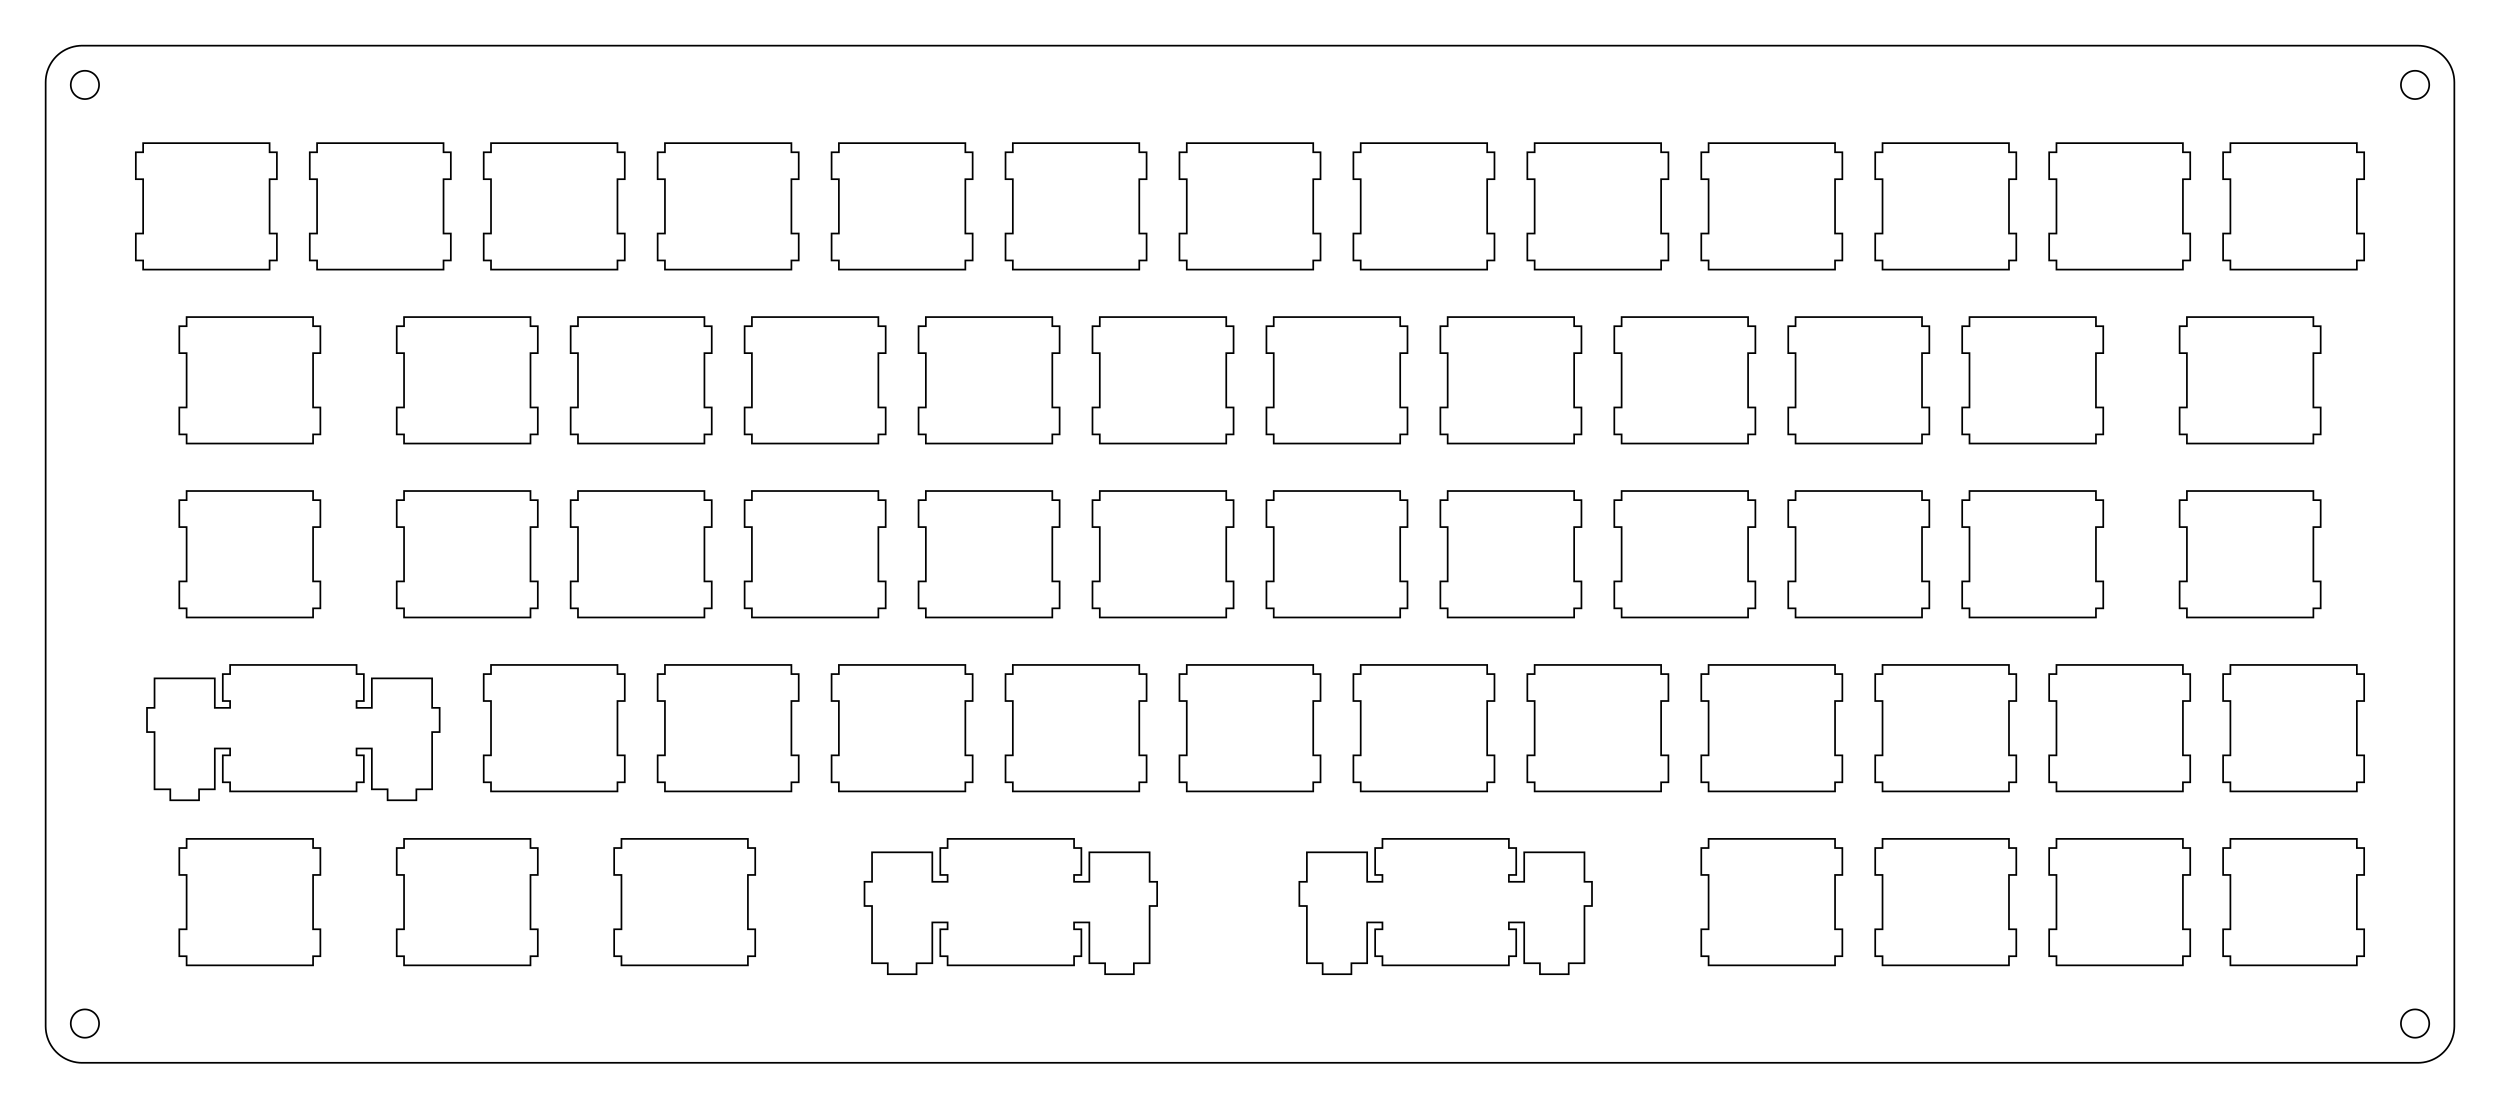 <?xml version="1.0"?>
<!-- Generated by SVGo -->
<svg width="273.802mm" height="121.402mm"
     viewBox="0.000 0.000 273.802 121.402"
     xmlns="http://www.w3.org/2000/svg" 
     xmlns:xlink="http://www.w3.org/1999/xlink">
<polygon points="264.802,5.001 265.115,5.013 265.427,5.050 265.735,5.111 266.038,5.196 266.332,5.305 266.617,5.436 266.891,5.590 267.153,5.764 267.399,5.959 267.630,6.172 267.843,6.403 268.038,6.649 268.212,6.911 268.366,7.185 268.497,7.470 268.606,7.764 268.691,8.067 268.752,8.375 268.789,8.687 268.802,9.001 268.802,112.402 268.789,112.715 268.752,113.027 268.691,113.335 268.606,113.638 268.497,113.932 268.366,114.217 268.212,114.491 268.038,114.753 267.843,114.999 267.630,115.230 267.399,115.443 267.153,115.638 266.891,115.812 266.617,115.966 266.332,116.097 266.038,116.206 265.735,116.291 265.427,116.352 265.115,116.389 264.802,116.402 9.001,116.402 8.687,116.389 8.375,116.352 8.067,116.291 7.764,116.206 7.470,116.097 7.185,115.966 6.911,115.812 6.649,115.638 6.403,115.443 6.172,115.230 5.959,114.999 5.764,114.753 5.590,114.491 5.436,114.217 5.305,113.932 5.196,113.638 5.111,113.335 5.050,113.027 5.013,112.715 5.000,112.401 5.001,9.001 5.013,8.687 5.050,8.375 5.111,8.067 5.196,7.764 5.305,7.470 5.436,7.185 5.590,6.911 5.764,6.649 5.959,6.403 6.172,6.172 6.403,5.959 6.649,5.764 6.911,5.590 7.185,5.436 7.470,5.305 7.764,5.196 8.067,5.111 8.375,5.050 8.687,5.013 9.001,5.000" style="fill:none;stroke-width:0.05mm;stroke:black"/>
<polygon points="9.178,110.557 9.058,110.571 8.938,110.595 8.821,110.628 8.707,110.670 8.596,110.721 8.490,110.780 8.389,110.848 8.293,110.923 8.204,111.006 8.120,111.095 8.046,111.191 7.978,111.292 7.919,111.398 7.868,111.509 7.826,111.623 7.793,111.740 7.769,111.860 7.755,111.980 7.750,112.102 7.755,112.224 7.769,112.344 7.793,112.464 7.826,112.581 7.868,112.695 7.919,112.806 7.978,112.912 8.046,113.013 8.120,113.109 8.204,113.198 8.293,113.281 8.389,113.356 8.490,113.424 8.596,113.483 8.707,113.534 8.821,113.576 8.938,113.609 9.058,113.633 9.178,113.647 9.300,113.652 9.422,113.647 9.542,113.633 9.662,113.609 9.779,113.576 9.893,113.534 10.004,113.483 10.110,113.424 10.211,113.356 10.307,113.281 10.396,113.198 10.479,113.109 10.554,113.013 10.622,112.912 10.681,112.806 10.732,112.695 10.774,112.581 10.807,112.464 10.831,112.344 10.845,112.224 10.850,112.102 10.845,111.980 10.831,111.860 10.807,111.740 10.774,111.623 10.732,111.509 10.681,111.398 10.622,111.292 10.554,111.191 10.479,111.095 10.396,111.006 10.307,110.923 10.211,110.848 10.110,110.780 10.004,110.721 9.893,110.670 9.779,110.628 9.662,110.595 9.542,110.571 9.422,110.557 9.300,110.552" style="fill:none;stroke-width:0.05mm;stroke:black"/>
<polygon points="264.380,110.557 264.260,110.571 264.140,110.595 264.023,110.628 263.909,110.670 263.798,110.721 263.692,110.780 263.591,110.848 263.495,110.923 263.406,111.006 263.323,111.095 263.248,111.191 263.180,111.292 263.121,111.398 263.070,111.509 263.028,111.623 262.995,111.740 262.971,111.860 262.957,111.980 262.952,112.102 262.957,112.224 262.971,112.344 262.995,112.464 263.028,112.581 263.070,112.695 263.121,112.806 263.180,112.912 263.248,113.013 263.323,113.109 263.406,113.198 263.495,113.281 263.591,113.356 263.692,113.424 263.798,113.483 263.909,113.534 264.023,113.576 264.140,113.609 264.260,113.633 264.380,113.647 264.502,113.652 264.624,113.647 264.744,113.633 264.864,113.609 264.981,113.576 265.095,113.534 265.206,113.483 265.312,113.424 265.413,113.356 265.509,113.281 265.598,113.198 265.681,113.109 265.756,113.013 265.824,112.912 265.883,112.806 265.934,112.695 265.976,112.581 266.009,112.464 266.033,112.344 266.047,112.224 266.052,112.102 266.047,111.980 266.033,111.860 266.009,111.740 265.976,111.623 265.934,111.509 265.883,111.398 265.824,111.292 265.756,111.191 265.681,111.095 265.598,111.006 265.509,110.923 265.413,110.848 265.312,110.780 265.206,110.721 265.095,110.670 264.981,110.628 264.864,110.595 264.744,110.571 264.624,110.557 264.502,110.552" style="fill:none;stroke-width:0.05mm;stroke:black"/>
<polygon points="103.782,91.876 103.782,92.876 102.982,92.876 102.982,95.826 103.782,95.826 103.782,96.576 102.107,96.576 102.107,93.346 95.507,93.346 95.507,96.576 94.682,96.576 94.682,99.226 95.507,99.226 95.507,105.495 97.232,105.495 97.232,106.696 100.382,106.696 100.382,105.495 102.107,105.495 102.107,101.025 103.782,101.025 103.782,101.775 102.982,101.775 102.982,104.726 103.782,104.726 103.782,105.726 117.632,105.726 117.632,104.726 118.432,104.726 118.432,101.775 117.632,101.775 117.632,101.025 119.307,101.025 119.307,105.495 121.032,105.495 121.032,106.696 124.182,106.696 124.182,105.495 125.907,105.495 125.907,99.226 126.732,99.226 126.732,96.576 125.907,96.576 125.907,93.346 119.307,93.346 119.307,96.576 117.632,96.576 117.632,95.826 118.432,95.826 118.432,92.876 117.632,92.876 117.632,91.876" style="fill:none;stroke-width:0.05mm;stroke:black"/>
<polygon points="151.407,91.876 151.407,92.876 150.607,92.876 150.607,95.826 151.407,95.826 151.407,96.576 149.732,96.576 149.732,93.346 143.132,93.346 143.132,96.576 142.307,96.576 142.307,99.226 143.132,99.226 143.132,105.495 144.857,105.495 144.857,106.696 148.007,106.696 148.007,105.495 149.732,105.495 149.732,101.025 151.407,101.025 151.407,101.775 150.607,101.775 150.607,104.726 151.407,104.726 151.407,105.726 165.257,105.726 165.257,104.726 166.057,104.726 166.057,101.775 165.257,101.775 165.257,101.025 166.932,101.025 166.932,105.495 168.657,105.495 168.657,106.696 171.807,106.696 171.807,105.495 173.532,105.495 173.532,99.226 174.357,99.226 174.357,96.576 173.532,96.576 173.532,93.346 166.932,93.346 166.932,96.576 165.257,96.576 165.257,95.826 166.057,95.826 166.057,92.876 165.257,92.876 165.257,91.876" style="fill:none;stroke-width:0.05mm;stroke:black"/>
<polygon points="20.438,91.876 20.438,92.876 19.638,92.876 19.638,95.826 20.438,95.826 20.438,101.775 19.638,101.775 19.638,104.726 20.438,104.726 20.438,105.726 34.288,105.726 34.288,104.726 35.088,104.726 35.088,101.775 34.288,101.775 34.288,95.826 35.088,95.826 35.088,92.876 34.288,92.876 34.288,91.876" style="fill:none;stroke-width:0.05mm;stroke:black"/>
<polygon points="44.251,91.876 44.251,92.876 43.450,92.876 43.450,95.826 44.251,95.826 44.251,101.775 43.450,101.775 43.450,104.726 44.251,104.726 44.251,105.726 58.100,105.726 58.100,104.726 58.901,104.726 58.901,101.775 58.100,101.775 58.100,95.826 58.901,95.826 58.901,92.876 58.100,92.876 58.100,91.876" style="fill:none;stroke-width:0.05mm;stroke:black"/>
<polygon points="68.063,91.876 68.063,92.876 67.263,92.876 67.263,95.826 68.063,95.826 68.063,101.775 67.263,101.775 67.263,104.726 68.063,104.726 68.063,105.726 81.913,105.726 81.913,104.726 82.713,104.726 82.713,101.775 81.913,101.775 81.913,95.826 82.713,95.826 82.713,92.876 81.913,92.876 81.913,91.876" style="fill:none;stroke-width:0.05mm;stroke:black"/>
<polygon points="187.126,91.876 187.126,92.876 186.326,92.876 186.326,95.826 187.126,95.826 187.126,101.775 186.326,101.775 186.326,104.726 187.126,104.726 187.126,105.726 200.976,105.726 200.976,104.726 201.776,104.726 201.776,101.775 200.976,101.775 200.976,95.826 201.776,95.826 201.776,92.876 200.976,92.876 200.976,91.876" style="fill:none;stroke-width:0.05mm;stroke:black"/>
<polygon points="206.176,91.876 206.176,92.876 205.376,92.876 205.376,95.826 206.176,95.826 206.176,101.775 205.376,101.775 205.376,104.726 206.176,104.726 206.176,105.726 220.026,105.726 220.026,104.726 220.826,104.726 220.826,101.775 220.026,101.775 220.026,95.826 220.826,95.826 220.826,92.876 220.026,92.876 220.026,91.876" style="fill:none;stroke-width:0.05mm;stroke:black"/>
<polygon points="225.226,91.876 225.226,92.876 224.426,92.876 224.426,95.826 225.226,95.826 225.226,101.775 224.426,101.775 224.426,104.726 225.226,104.726 225.226,105.726 239.076,105.726 239.076,104.726 239.876,104.726 239.876,101.775 239.076,101.775 239.076,95.826 239.876,95.826 239.876,92.876 239.076,92.876 239.076,91.876" style="fill:none;stroke-width:0.05mm;stroke:black"/>
<polygon points="244.276,91.876 244.276,92.876 243.476,92.876 243.476,95.826 244.276,95.826 244.276,101.775 243.476,101.775 243.476,104.726 244.276,104.726 244.276,105.726 258.126,105.726 258.126,104.726 258.926,104.726 258.926,101.775 258.126,101.775 258.126,95.826 258.926,95.826 258.926,92.876 258.126,92.876 258.126,91.876" style="fill:none;stroke-width:0.05mm;stroke:black"/>
<polygon points="25.201,72.826 25.201,73.826 24.401,73.826 24.401,76.776 25.201,76.776 25.201,77.526 23.526,77.526 23.526,74.296 16.925,74.296 16.925,77.526 16.100,77.526 16.100,80.176 16.925,80.176 16.925,86.446 18.651,86.446 18.651,87.646 21.801,87.646 21.801,86.446 23.526,86.446 23.526,81.976 25.201,81.976 25.201,82.726 24.401,82.726 24.401,85.676 25.201,85.676 25.201,86.676 39.051,86.676 39.051,85.676 39.851,85.676 39.851,82.726 39.051,82.726 39.051,81.976 40.726,81.976 40.726,86.446 42.451,86.446 42.451,87.646 45.601,87.646 45.601,86.446 47.326,86.446 47.326,80.176 48.151,80.176 48.151,77.526 47.326,77.526 47.326,74.296 40.726,74.296 40.726,77.526 39.051,77.526 39.051,76.776 39.851,76.776 39.851,73.826 39.051,73.826 39.051,72.826" style="fill:none;stroke-width:0.05mm;stroke:black"/>
<polygon points="53.776,72.826 53.776,73.826 52.976,73.826 52.976,76.776 53.776,76.776 53.776,82.726 52.976,82.726 52.976,85.676 53.776,85.676 53.776,86.676 67.626,86.676 67.626,85.676 68.426,85.676 68.426,82.726 67.626,82.726 67.626,76.776 68.426,76.776 68.426,73.826 67.626,73.826 67.626,72.826" style="fill:none;stroke-width:0.05mm;stroke:black"/>
<polygon points="72.826,72.826 72.826,73.826 72.026,73.826 72.026,76.776 72.826,76.776 72.826,82.726 72.026,82.726 72.026,85.676 72.826,85.676 72.826,86.676 86.676,86.676 86.676,85.676 87.476,85.676 87.476,82.726 86.676,82.726 86.676,76.776 87.476,76.776 87.476,73.826 86.676,73.826 86.676,72.826" style="fill:none;stroke-width:0.05mm;stroke:black"/>
<polygon points="91.876,72.826 91.876,73.826 91.076,73.826 91.076,76.776 91.876,76.776 91.876,82.726 91.076,82.726 91.076,85.676 91.876,85.676 91.876,86.676 105.726,86.676 105.726,85.676 106.525,85.676 106.525,82.726 105.726,82.726 105.726,76.776 106.525,76.776 106.525,73.826 105.726,73.826 105.726,72.826" style="fill:none;stroke-width:0.05mm;stroke:black"/>
<polygon points="110.926,72.826 110.926,73.826 110.126,73.826 110.126,76.776 110.926,76.776 110.926,82.726 110.126,82.726 110.126,85.676 110.926,85.676 110.926,86.676 124.775,86.676 124.775,85.676 125.575,85.676 125.575,82.726 124.775,82.726 124.775,76.776 125.575,76.776 125.575,73.826 124.775,73.826 124.775,72.826" style="fill:none;stroke-width:0.05mm;stroke:black"/>
<polygon points="129.976,72.826 129.976,73.826 129.176,73.826 129.176,76.776 129.976,76.776 129.976,82.726 129.176,82.726 129.176,85.676 129.976,85.676 129.976,86.676 143.826,86.676 143.826,85.676 144.626,85.676 144.626,82.726 143.826,82.726 143.826,76.776 144.626,76.776 144.626,73.826 143.826,73.826 143.826,72.826" style="fill:none;stroke-width:0.05mm;stroke:black"/>
<polygon points="149.026,72.826 149.026,73.826 148.226,73.826 148.226,76.776 149.026,76.776 149.026,82.726 148.226,82.726 148.226,85.676 149.026,85.676 149.026,86.676 162.876,86.676 162.876,85.676 163.676,85.676 163.676,82.726 162.876,82.726 162.876,76.776 163.676,76.776 163.676,73.826 162.876,73.826 162.876,72.826" style="fill:none;stroke-width:0.05mm;stroke:black"/>
<polygon points="168.076,72.826 168.076,73.826 167.276,73.826 167.276,76.776 168.076,76.776 168.076,82.726 167.276,82.726 167.276,85.676 168.076,85.676 168.076,86.676 181.926,86.676 181.926,85.676 182.726,85.676 182.726,82.726 181.926,82.726 181.926,76.776 182.726,76.776 182.726,73.826 181.926,73.826 181.926,72.826" style="fill:none;stroke-width:0.05mm;stroke:black"/>
<polygon points="187.126,72.826 187.126,73.826 186.326,73.826 186.326,76.776 187.126,76.776 187.126,82.726 186.326,82.726 186.326,85.676 187.126,85.676 187.126,86.676 200.976,86.676 200.976,85.676 201.776,85.676 201.776,82.726 200.976,82.726 200.976,76.776 201.776,76.776 201.776,73.826 200.976,73.826 200.976,72.826" style="fill:none;stroke-width:0.05mm;stroke:black"/>
<polygon points="206.176,72.826 206.176,73.826 205.376,73.826 205.376,76.776 206.176,76.776 206.176,82.726 205.376,82.726 205.376,85.676 206.176,85.676 206.176,86.676 220.026,86.676 220.026,85.676 220.826,85.676 220.826,82.726 220.026,82.726 220.026,76.776 220.826,76.776 220.826,73.826 220.026,73.826 220.026,72.826" style="fill:none;stroke-width:0.05mm;stroke:black"/>
<polygon points="225.226,72.826 225.226,73.826 224.426,73.826 224.426,76.776 225.226,76.776 225.226,82.726 224.426,82.726 224.426,85.676 225.226,85.676 225.226,86.676 239.076,86.676 239.076,85.676 239.876,85.676 239.876,82.726 239.076,82.726 239.076,76.776 239.876,76.776 239.876,73.826 239.076,73.826 239.076,72.826" style="fill:none;stroke-width:0.05mm;stroke:black"/>
<polygon points="244.276,72.826 244.276,73.826 243.476,73.826 243.476,76.776 244.276,76.776 244.276,82.726 243.476,82.726 243.476,85.676 244.276,85.676 244.276,86.676 258.126,86.676 258.126,85.676 258.926,85.676 258.926,82.726 258.126,82.726 258.126,76.776 258.926,76.776 258.926,73.826 258.126,73.826 258.126,72.826" style="fill:none;stroke-width:0.05mm;stroke:black"/>
<polygon points="20.438,53.776 20.438,54.776 19.638,54.776 19.638,57.726 20.438,57.726 20.438,63.676 19.638,63.676 19.638,66.626 20.438,66.626 20.438,67.626 34.288,67.626 34.288,66.626 35.088,66.626 35.088,63.676 34.288,63.676 34.288,57.726 35.088,57.726 35.088,54.776 34.288,54.776 34.288,53.776" style="fill:none;stroke-width:0.05mm;stroke:black"/>
<polygon points="44.251,53.776 44.251,54.776 43.450,54.776 43.450,57.726 44.251,57.726 44.251,63.676 43.450,63.676 43.450,66.626 44.251,66.626 44.251,67.626 58.100,67.626 58.100,66.626 58.901,66.626 58.901,63.676 58.100,63.676 58.100,57.726 58.901,57.726 58.901,54.776 58.100,54.776 58.100,53.776" style="fill:none;stroke-width:0.05mm;stroke:black"/>
<polygon points="63.301,53.776 63.301,54.776 62.500,54.776 62.500,57.726 63.301,57.726 63.301,63.676 62.500,63.676 62.500,66.626 63.301,66.626 63.301,67.626 77.150,67.626 77.150,66.626 77.950,66.626 77.950,63.676 77.150,63.676 77.150,57.726 77.950,57.726 77.950,54.776 77.150,54.776 77.150,53.776" style="fill:none;stroke-width:0.05mm;stroke:black"/>
<polygon points="82.351,53.776 82.351,54.776 81.551,54.776 81.551,57.726 82.351,57.726 82.351,63.676 81.551,63.676 81.551,66.626 82.351,66.626 82.351,67.626 96.200,67.626 96.200,66.626 97.000,66.626 97.000,63.676 96.200,63.676 96.200,57.726 97.000,57.726 97.000,54.776 96.200,54.776 96.200,53.776" style="fill:none;stroke-width:0.05mm;stroke:black"/>
<polygon points="101.400,53.776 101.400,54.776 100.601,54.776 100.601,57.726 101.400,57.726 101.400,63.676 100.601,63.676 100.601,66.626 101.400,66.626 101.400,67.626 115.250,67.626 115.250,66.626 116.050,66.626 116.050,63.676 115.250,63.676 115.250,57.726 116.050,57.726 116.050,54.776 115.250,54.776 115.250,53.776" style="fill:none;stroke-width:0.05mm;stroke:black"/>
<polygon points="120.450,53.776 120.450,54.776 119.650,54.776 119.650,57.726 120.450,57.726 120.450,63.676 119.650,63.676 119.650,66.626 120.450,66.626 120.450,67.626 134.300,67.626 134.300,66.626 135.101,66.626 135.101,63.676 134.300,63.676 134.300,57.726 135.101,57.726 135.101,54.776 134.300,54.776 134.300,53.776" style="fill:none;stroke-width:0.05mm;stroke:black"/>
<polygon points="139.500,53.776 139.500,54.776 138.701,54.776 138.701,57.726 139.500,57.726 139.500,63.676 138.701,63.676 138.701,66.626 139.500,66.626 139.500,67.626 153.351,67.626 153.351,66.626 154.150,66.626 154.150,63.676 153.351,63.676 153.351,57.726 154.150,57.726 154.150,54.776 153.351,54.776 153.351,53.776" style="fill:none;stroke-width:0.05mm;stroke:black"/>
<polygon points="158.550,53.776 158.550,54.776 157.751,54.776 157.751,57.726 158.550,57.726 158.550,63.676 157.751,63.676 157.751,66.626 158.550,66.626 158.550,67.626 172.401,67.626 172.401,66.626 173.201,66.626 173.201,63.676 172.401,63.676 172.401,57.726 173.201,57.726 173.201,54.776 172.401,54.776 172.401,53.776" style="fill:none;stroke-width:0.05mm;stroke:black"/>
<polygon points="177.601,53.776 177.601,54.776 176.801,54.776 176.801,57.726 177.601,57.726 177.601,63.676 176.801,63.676 176.801,66.626 177.601,66.626 177.601,67.626 191.451,67.626 191.451,66.626 192.251,66.626 192.251,63.676 191.451,63.676 191.451,57.726 192.251,57.726 192.251,54.776 191.451,54.776 191.451,53.776" style="fill:none;stroke-width:0.05mm;stroke:black"/>
<polygon points="196.651,53.776 196.651,54.776 195.851,54.776 195.851,57.726 196.651,57.726 196.651,63.676 195.851,63.676 195.851,66.626 196.651,66.626 196.651,67.626 210.501,67.626 210.501,66.626 211.301,66.626 211.301,63.676 210.501,63.676 210.501,57.726 211.301,57.726 211.301,54.776 210.501,54.776 210.501,53.776" style="fill:none;stroke-width:0.05mm;stroke:black"/>
<polygon points="215.701,53.776 215.701,54.776 214.901,54.776 214.901,57.726 215.701,57.726 215.701,63.676 214.901,63.676 214.901,66.626 215.701,66.626 215.701,67.626 229.551,67.626 229.551,66.626 230.351,66.626 230.351,63.676 229.551,63.676 229.551,57.726 230.351,57.726 230.351,54.776 229.551,54.776 229.551,53.776" style="fill:none;stroke-width:0.05mm;stroke:black"/>
<polygon points="239.513,53.776 239.513,54.776 238.713,54.776 238.713,57.726 239.513,57.726 239.513,63.676 238.713,63.676 238.713,66.626 239.513,66.626 239.513,67.626 253.363,67.626 253.363,66.626 254.163,66.626 254.163,63.676 253.363,63.676 253.363,57.726 254.163,57.726 254.163,54.776 253.363,54.776 253.363,53.776" style="fill:none;stroke-width:0.05mm;stroke:black"/>
<polygon points="20.438,34.726 20.438,35.726 19.638,35.726 19.638,38.676 20.438,38.676 20.438,44.626 19.638,44.626 19.638,47.576 20.438,47.576 20.438,48.576 34.288,48.576 34.288,47.576 35.088,47.576 35.088,44.626 34.288,44.626 34.288,38.676 35.088,38.676 35.088,35.726 34.288,35.726 34.288,34.726" style="fill:none;stroke-width:0.05mm;stroke:black"/>
<polygon points="44.251,34.726 44.251,35.726 43.450,35.726 43.450,38.676 44.251,38.676 44.251,44.626 43.450,44.626 43.450,47.576 44.251,47.576 44.251,48.576 58.100,48.576 58.100,47.576 58.901,47.576 58.901,44.626 58.100,44.626 58.100,38.676 58.901,38.676 58.901,35.726 58.100,35.726 58.100,34.726" style="fill:none;stroke-width:0.05mm;stroke:black"/>
<polygon points="63.301,34.726 63.301,35.726 62.500,35.726 62.500,38.676 63.301,38.676 63.301,44.626 62.500,44.626 62.500,47.576 63.301,47.576 63.301,48.576 77.150,48.576 77.150,47.576 77.950,47.576 77.950,44.626 77.150,44.626 77.150,38.676 77.950,38.676 77.950,35.726 77.150,35.726 77.150,34.726" style="fill:none;stroke-width:0.05mm;stroke:black"/>
<polygon points="82.351,34.726 82.351,35.726 81.551,35.726 81.551,38.676 82.351,38.676 82.351,44.626 81.551,44.626 81.551,47.576 82.351,47.576 82.351,48.576 96.200,48.576 96.200,47.576 97.000,47.576 97.000,44.626 96.200,44.626 96.200,38.676 97.000,38.676 97.000,35.726 96.200,35.726 96.200,34.726" style="fill:none;stroke-width:0.05mm;stroke:black"/>
<polygon points="101.400,34.726 101.400,35.726 100.601,35.726 100.601,38.676 101.400,38.676 101.400,44.626 100.601,44.626 100.601,47.576 101.400,47.576 101.400,48.576 115.250,48.576 115.250,47.576 116.050,47.576 116.050,44.626 115.250,44.626 115.250,38.676 116.050,38.676 116.050,35.726 115.250,35.726 115.250,34.726" style="fill:none;stroke-width:0.05mm;stroke:black"/>
<polygon points="120.450,34.726 120.450,35.726 119.650,35.726 119.650,38.676 120.450,38.676 120.450,44.626 119.650,44.626 119.650,47.576 120.450,47.576 120.450,48.576 134.300,48.576 134.300,47.576 135.101,47.576 135.101,44.626 134.300,44.626 134.300,38.676 135.101,38.676 135.101,35.726 134.300,35.726 134.300,34.726" style="fill:none;stroke-width:0.05mm;stroke:black"/>
<polygon points="139.500,34.726 139.500,35.726 138.701,35.726 138.701,38.676 139.500,38.676 139.500,44.626 138.701,44.626 138.701,47.576 139.500,47.576 139.500,48.576 153.351,48.576 153.351,47.576 154.150,47.576 154.150,44.626 153.351,44.626 153.351,38.676 154.150,38.676 154.150,35.726 153.351,35.726 153.351,34.726" style="fill:none;stroke-width:0.05mm;stroke:black"/>
<polygon points="158.550,34.726 158.550,35.726 157.751,35.726 157.751,38.676 158.550,38.676 158.550,44.626 157.751,44.626 157.751,47.576 158.550,47.576 158.550,48.576 172.401,48.576 172.401,47.576 173.201,47.576 173.201,44.626 172.401,44.626 172.401,38.676 173.201,38.676 173.201,35.726 172.401,35.726 172.401,34.726" style="fill:none;stroke-width:0.05mm;stroke:black"/>
<polygon points="177.601,34.726 177.601,35.726 176.801,35.726 176.801,38.676 177.601,38.676 177.601,44.626 176.801,44.626 176.801,47.576 177.601,47.576 177.601,48.576 191.451,48.576 191.451,47.576 192.251,47.576 192.251,44.626 191.451,44.626 191.451,38.676 192.251,38.676 192.251,35.726 191.451,35.726 191.451,34.726" style="fill:none;stroke-width:0.05mm;stroke:black"/>
<polygon points="196.651,34.726 196.651,35.726 195.851,35.726 195.851,38.676 196.651,38.676 196.651,44.626 195.851,44.626 195.851,47.576 196.651,47.576 196.651,48.576 210.501,48.576 210.501,47.576 211.301,47.576 211.301,44.626 210.501,44.626 210.501,38.676 211.301,38.676 211.301,35.726 210.501,35.726 210.501,34.726" style="fill:none;stroke-width:0.05mm;stroke:black"/>
<polygon points="215.701,34.726 215.701,35.726 214.901,35.726 214.901,38.676 215.701,38.676 215.701,44.626 214.901,44.626 214.901,47.576 215.701,47.576 215.701,48.576 229.551,48.576 229.551,47.576 230.351,47.576 230.351,44.626 229.551,44.626 229.551,38.676 230.351,38.676 230.351,35.726 229.551,35.726 229.551,34.726" style="fill:none;stroke-width:0.05mm;stroke:black"/>
<polygon points="239.513,34.726 239.513,35.726 238.713,35.726 238.713,38.676 239.513,38.676 239.513,44.626 238.713,44.626 238.713,47.576 239.513,47.576 239.513,48.576 253.363,48.576 253.363,47.576 254.163,47.576 254.163,44.626 253.363,44.626 253.363,38.676 254.163,38.676 254.163,35.726 253.363,35.726 253.363,34.726" style="fill:none;stroke-width:0.05mm;stroke:black"/>
<polygon points="15.676,15.676 15.676,16.676 14.876,16.676 14.876,19.626 15.676,19.626 15.676,25.576 14.876,25.576 14.876,28.526 15.676,28.526 15.676,29.526 29.526,29.526 29.526,28.526 30.326,28.526 30.326,25.576 29.526,25.576 29.526,19.626 30.326,19.626 30.326,16.676 29.526,16.676 29.526,15.676" style="fill:none;stroke-width:0.05mm;stroke:black"/>
<polygon points="34.726,15.676 34.726,16.676 33.926,16.676 33.926,19.626 34.726,19.626 34.726,25.576 33.926,25.576 33.926,28.526 34.726,28.526 34.726,29.526 48.576,29.526 48.576,28.526 49.376,28.526 49.376,25.576 48.576,25.576 48.576,19.626 49.376,19.626 49.376,16.676 48.576,16.676 48.576,15.676" style="fill:none;stroke-width:0.05mm;stroke:black"/>
<polygon points="53.776,15.676 53.776,16.676 52.976,16.676 52.976,19.626 53.776,19.626 53.776,25.576 52.976,25.576 52.976,28.526 53.776,28.526 53.776,29.526 67.626,29.526 67.626,28.526 68.426,28.526 68.426,25.576 67.626,25.576 67.626,19.626 68.426,19.626 68.426,16.676 67.626,16.676 67.626,15.676" style="fill:none;stroke-width:0.05mm;stroke:black"/>
<polygon points="72.826,15.676 72.826,16.676 72.026,16.676 72.026,19.626 72.826,19.626 72.826,25.576 72.026,25.576 72.026,28.526 72.826,28.526 72.826,29.526 86.676,29.526 86.676,28.526 87.476,28.526 87.476,25.576 86.676,25.576 86.676,19.626 87.476,19.626 87.476,16.676 86.676,16.676 86.676,15.676" style="fill:none;stroke-width:0.05mm;stroke:black"/>
<polygon points="91.876,15.676 91.876,16.676 91.076,16.676 91.076,19.626 91.876,19.626 91.876,25.576 91.076,25.576 91.076,28.526 91.876,28.526 91.876,29.526 105.726,29.526 105.726,28.526 106.525,28.526 106.525,25.576 105.726,25.576 105.726,19.626 106.525,19.626 106.525,16.676 105.726,16.676 105.726,15.676" style="fill:none;stroke-width:0.05mm;stroke:black"/>
<polygon points="110.926,15.676 110.926,16.676 110.126,16.676 110.126,19.626 110.926,19.626 110.926,25.576 110.126,25.576 110.126,28.526 110.926,28.526 110.926,29.526 124.775,29.526 124.775,28.526 125.575,28.526 125.575,25.576 124.775,25.576 124.775,19.626 125.575,19.626 125.575,16.676 124.775,16.676 124.775,15.676" style="fill:none;stroke-width:0.05mm;stroke:black"/>
<polygon points="129.976,15.676 129.976,16.676 129.176,16.676 129.176,19.626 129.976,19.626 129.976,25.576 129.176,25.576 129.176,28.526 129.976,28.526 129.976,29.526 143.826,29.526 143.826,28.526 144.626,28.526 144.626,25.576 143.826,25.576 143.826,19.626 144.626,19.626 144.626,16.676 143.826,16.676 143.826,15.676" style="fill:none;stroke-width:0.05mm;stroke:black"/>
<polygon points="149.026,15.676 149.026,16.676 148.226,16.676 148.226,19.626 149.026,19.626 149.026,25.576 148.226,25.576 148.226,28.526 149.026,28.526 149.026,29.526 162.876,29.526 162.876,28.526 163.676,28.526 163.676,25.576 162.876,25.576 162.876,19.626 163.676,19.626 163.676,16.676 162.876,16.676 162.876,15.676" style="fill:none;stroke-width:0.05mm;stroke:black"/>
<polygon points="168.076,15.676 168.076,16.676 167.276,16.676 167.276,19.626 168.076,19.626 168.076,25.576 167.276,25.576 167.276,28.526 168.076,28.526 168.076,29.526 181.926,29.526 181.926,28.526 182.726,28.526 182.726,25.576 181.926,25.576 181.926,19.626 182.726,19.626 182.726,16.676 181.926,16.676 181.926,15.676" style="fill:none;stroke-width:0.05mm;stroke:black"/>
<polygon points="187.126,15.676 187.126,16.676 186.326,16.676 186.326,19.626 187.126,19.626 187.126,25.576 186.326,25.576 186.326,28.526 187.126,28.526 187.126,29.526 200.976,29.526 200.976,28.526 201.776,28.526 201.776,25.576 200.976,25.576 200.976,19.626 201.776,19.626 201.776,16.676 200.976,16.676 200.976,15.676" style="fill:none;stroke-width:0.05mm;stroke:black"/>
<polygon points="206.176,15.676 206.176,16.676 205.376,16.676 205.376,19.626 206.176,19.626 206.176,25.576 205.376,25.576 205.376,28.526 206.176,28.526 206.176,29.526 220.026,29.526 220.026,28.526 220.826,28.526 220.826,25.576 220.026,25.576 220.026,19.626 220.826,19.626 220.826,16.676 220.026,16.676 220.026,15.676" style="fill:none;stroke-width:0.05mm;stroke:black"/>
<polygon points="225.226,15.676 225.226,16.676 224.426,16.676 224.426,19.626 225.226,19.626 225.226,25.576 224.426,25.576 224.426,28.526 225.226,28.526 225.226,29.526 239.076,29.526 239.076,28.526 239.876,28.526 239.876,25.576 239.076,25.576 239.076,19.626 239.876,19.626 239.876,16.676 239.076,16.676 239.076,15.676" style="fill:none;stroke-width:0.05mm;stroke:black"/>
<polygon points="244.276,15.676 244.276,16.676 243.476,16.676 243.476,19.626 244.276,19.626 244.276,25.576 243.476,25.576 243.476,28.526 244.276,28.526 244.276,29.526 258.126,29.526 258.126,28.526 258.926,28.526 258.926,25.576 258.126,25.576 258.126,19.626 258.926,19.626 258.926,16.676 258.126,16.676 258.126,15.676" style="fill:none;stroke-width:0.05mm;stroke:black"/>
<polygon points="9.178,7.755 9.058,7.769 8.938,7.793 8.821,7.826 8.707,7.868 8.596,7.919 8.490,7.978 8.389,8.046 8.293,8.120 8.204,8.204 8.120,8.293 8.046,8.389 7.978,8.490 7.919,8.596 7.868,8.707 7.826,8.821 7.793,8.938 7.769,9.058 7.755,9.178 7.750,9.300 7.755,9.422 7.769,9.542 7.793,9.662 7.826,9.779 7.868,9.893 7.919,10.004 7.978,10.110 8.046,10.211 8.120,10.307 8.204,10.396 8.293,10.479 8.389,10.554 8.490,10.622 8.596,10.681 8.707,10.732 8.821,10.774 8.938,10.807 9.058,10.831 9.178,10.845 9.300,10.850 9.422,10.845 9.542,10.831 9.662,10.807 9.779,10.774 9.893,10.732 10.004,10.681 10.110,10.622 10.211,10.554 10.307,10.479 10.396,10.396 10.479,10.307 10.554,10.211 10.622,10.110 10.681,10.004 10.732,9.893 10.774,9.779 10.807,9.662 10.831,9.542 10.845,9.422 10.850,9.300 10.845,9.178 10.831,9.058 10.807,8.938 10.774,8.821 10.732,8.707 10.681,8.596 10.622,8.490 10.554,8.389 10.479,8.293 10.396,8.204 10.307,8.120 10.211,8.046 10.110,7.978 10.004,7.919 9.893,7.868 9.779,7.826 9.662,7.793 9.542,7.769 9.422,7.755 9.300,7.750" style="fill:none;stroke-width:0.05mm;stroke:black"/>
<polygon points="264.380,7.755 264.260,7.769 264.140,7.793 264.023,7.826 263.909,7.868 263.798,7.919 263.692,7.978 263.591,8.046 263.495,8.120 263.406,8.204 263.323,8.293 263.248,8.389 263.180,8.490 263.121,8.596 263.070,8.707 263.028,8.821 262.995,8.938 262.971,9.058 262.957,9.178 262.952,9.300 262.957,9.422 262.971,9.542 262.995,9.662 263.028,9.779 263.070,9.893 263.121,10.004 263.180,10.110 263.248,10.211 263.323,10.307 263.406,10.396 263.495,10.479 263.591,10.554 263.692,10.622 263.798,10.681 263.909,10.732 264.023,10.774 264.140,10.807 264.260,10.831 264.380,10.845 264.502,10.850 264.624,10.845 264.744,10.831 264.864,10.807 264.981,10.774 265.095,10.732 265.206,10.681 265.312,10.622 265.413,10.554 265.509,10.479 265.598,10.396 265.681,10.307 265.756,10.211 265.824,10.110 265.883,10.004 265.934,9.893 265.976,9.779 266.009,9.662 266.033,9.542 266.047,9.422 266.052,9.300 266.047,9.178 266.033,9.058 266.009,8.938 265.976,8.821 265.934,8.707 265.883,8.596 265.824,8.490 265.756,8.389 265.681,8.293 265.598,8.204 265.509,8.120 265.413,8.046 265.312,7.978 265.206,7.919 265.095,7.868 264.981,7.826 264.864,7.793 264.744,7.769 264.624,7.755 264.502,7.750" style="fill:none;stroke-width:0.05mm;stroke:black"/>
</svg>
